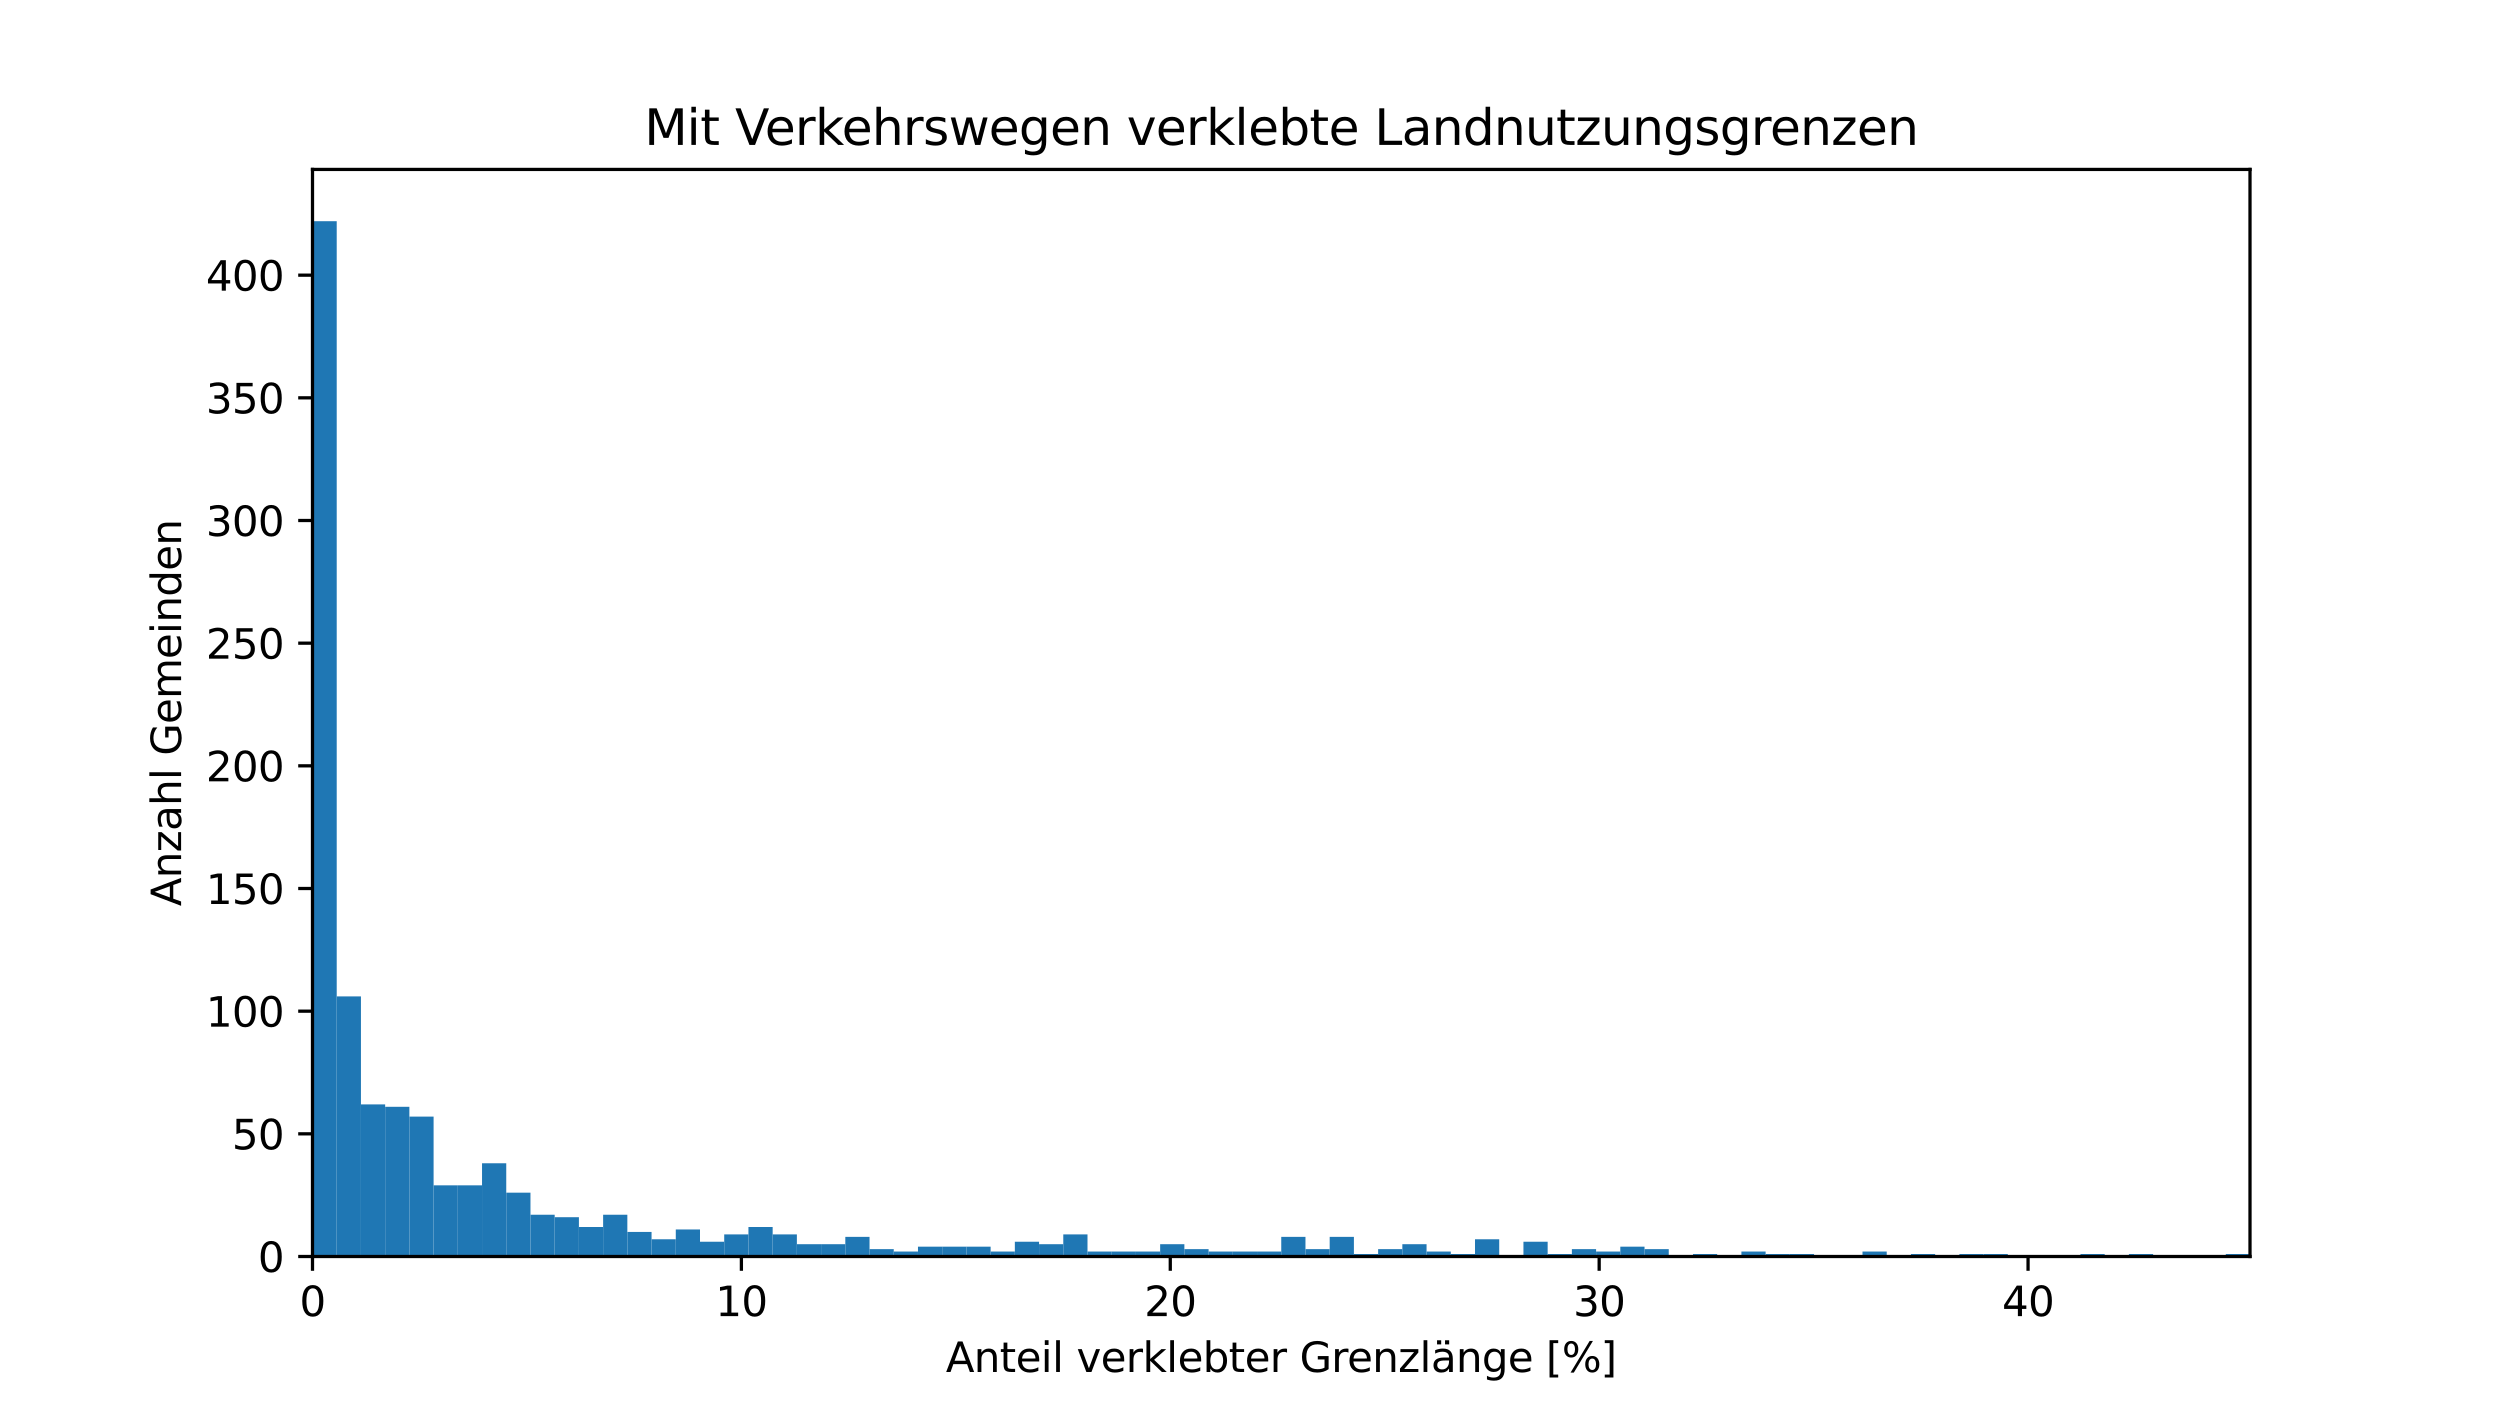 <?xml version="1.0" encoding="utf-8" standalone="no"?>
<!DOCTYPE svg PUBLIC "-//W3C//DTD SVG 1.1//EN"
  "http://www.w3.org/Graphics/SVG/1.1/DTD/svg11.dtd">
<svg xmlns:xlink="http://www.w3.org/1999/xlink" width="612pt" height="345.6pt" viewBox="0 0 612 345.6" xmlns="http://www.w3.org/2000/svg" version="1.1">
 <defs>
  <style type="text/css">*{stroke-linejoin: round; stroke-linecap: butt}</style>
 </defs>
 <g id="figure_1">
  <g id="patch_1">
   <path d="M 0 345.6 
L 612 345.6 
L 612 0 
L 0 0 
z
" style="fill: #ffffff"/>
  </g>
  <g id="axes_1">
   <g id="patch_2">
    <path d="M 76.5 307.584 
L 550.8 307.584 
L 550.8 41.472 
L 76.5 41.472 
z
" style="fill: #ffffff"/>
   </g>
   <g id="patch_3">
    <path d="M 76.5 307.584 
L 82.429 307.584 
L 82.429 54.144 
L 76.5 54.144 
z
" clip-path="url(#pef19b51ecb)" style="fill: #1f77b4"/>
   </g>
   <g id="patch_4">
    <path d="M 82.429 307.584 
L 88.358 307.584 
L 88.358 243.924 
L 82.429 243.924 
z
" clip-path="url(#pef19b51ecb)" style="fill: #1f77b4"/>
   </g>
   <g id="patch_5">
    <path d="M 88.358 307.584 
L 94.286 307.584 
L 94.286 270.349 
L 88.358 270.349 
z
" clip-path="url(#pef19b51ecb)" style="fill: #1f77b4"/>
   </g>
   <g id="patch_6">
    <path d="M 94.286 307.584 
L 100.215 307.584 
L 100.215 270.949 
L 94.286 270.949 
z
" clip-path="url(#pef19b51ecb)" style="fill: #1f77b4"/>
   </g>
   <g id="patch_7">
    <path d="M 100.215 307.584 
L 106.144 307.584 
L 106.144 273.352 
L 100.215 273.352 
z
" clip-path="url(#pef19b51ecb)" style="fill: #1f77b4"/>
   </g>
   <g id="patch_8">
    <path d="M 106.144 307.584 
L 112.073 307.584 
L 112.073 290.168 
L 106.144 290.168 
z
" clip-path="url(#pef19b51ecb)" style="fill: #1f77b4"/>
   </g>
   <g id="patch_9">
    <path d="M 112.073 307.584 
L 118.001 307.584 
L 118.001 290.168 
L 112.073 290.168 
z
" clip-path="url(#pef19b51ecb)" style="fill: #1f77b4"/>
   </g>
   <g id="patch_10">
    <path d="M 118.001 307.584 
L 123.93 307.584 
L 123.93 284.762 
L 118.001 284.762 
z
" clip-path="url(#pef19b51ecb)" style="fill: #1f77b4"/>
   </g>
   <g id="patch_11">
    <path d="M 123.93 307.584 
L 129.859 307.584 
L 129.859 291.969 
L 123.93 291.969 
z
" clip-path="url(#pef19b51ecb)" style="fill: #1f77b4"/>
   </g>
   <g id="patch_12">
    <path d="M 129.859 307.584 
L 135.787 307.584 
L 135.787 297.374 
L 129.859 297.374 
z
" clip-path="url(#pef19b51ecb)" style="fill: #1f77b4"/>
   </g>
   <g id="patch_13">
    <path d="M 135.787 307.584 
L 141.716 307.584 
L 141.716 297.975 
L 135.787 297.975 
z
" clip-path="url(#pef19b51ecb)" style="fill: #1f77b4"/>
   </g>
   <g id="patch_14">
    <path d="M 141.716 307.584 
L 147.645 307.584 
L 147.645 300.377 
L 141.716 300.377 
z
" clip-path="url(#pef19b51ecb)" style="fill: #1f77b4"/>
   </g>
   <g id="patch_15">
    <path d="M 147.645 307.584 
L 153.574 307.584 
L 153.574 297.374 
L 147.645 297.374 
z
" clip-path="url(#pef19b51ecb)" style="fill: #1f77b4"/>
   </g>
   <g id="patch_16">
    <path d="M 153.574 307.584 
L 159.502 307.584 
L 159.502 301.578 
L 153.574 301.578 
z
" clip-path="url(#pef19b51ecb)" style="fill: #1f77b4"/>
   </g>
   <g id="patch_17">
    <path d="M 159.502 307.584 
L 165.431 307.584 
L 165.431 303.38 
L 159.502 303.38 
z
" clip-path="url(#pef19b51ecb)" style="fill: #1f77b4"/>
   </g>
   <g id="patch_18">
    <path d="M 165.431 307.584 
L 171.36 307.584 
L 171.36 300.978 
L 165.431 300.978 
z
" clip-path="url(#pef19b51ecb)" style="fill: #1f77b4"/>
   </g>
   <g id="patch_19">
    <path d="M 171.36 307.584 
L 177.289 307.584 
L 177.289 303.981 
L 171.36 303.981 
z
" clip-path="url(#pef19b51ecb)" style="fill: #1f77b4"/>
   </g>
   <g id="patch_20">
    <path d="M 177.289 307.584 
L 183.218 307.584 
L 183.218 302.179 
L 177.289 302.179 
z
" clip-path="url(#pef19b51ecb)" style="fill: #1f77b4"/>
   </g>
   <g id="patch_21">
    <path d="M 183.218 307.584 
L 189.146 307.584 
L 189.146 300.377 
L 183.218 300.377 
z
" clip-path="url(#pef19b51ecb)" style="fill: #1f77b4"/>
   </g>
   <g id="patch_22">
    <path d="M 189.146 307.584 
L 195.075 307.584 
L 195.075 302.179 
L 189.146 302.179 
z
" clip-path="url(#pef19b51ecb)" style="fill: #1f77b4"/>
   </g>
   <g id="patch_23">
    <path d="M 195.075 307.584 
L 201.004 307.584 
L 201.004 304.581 
L 195.075 304.581 
z
" clip-path="url(#pef19b51ecb)" style="fill: #1f77b4"/>
   </g>
   <g id="patch_24">
    <path d="M 201.004 307.584 
L 206.933 307.584 
L 206.933 304.581 
L 201.004 304.581 
z
" clip-path="url(#pef19b51ecb)" style="fill: #1f77b4"/>
   </g>
   <g id="patch_25">
    <path d="M 206.933 307.584 
L 212.861 307.584 
L 212.861 302.779 
L 206.933 302.779 
z
" clip-path="url(#pef19b51ecb)" style="fill: #1f77b4"/>
   </g>
   <g id="patch_26">
    <path d="M 212.861 307.584 
L 218.79 307.584 
L 218.79 305.782 
L 212.861 305.782 
z
" clip-path="url(#pef19b51ecb)" style="fill: #1f77b4"/>
   </g>
   <g id="patch_27">
    <path d="M 218.79 307.584 
L 224.719 307.584 
L 224.719 306.383 
L 218.79 306.383 
z
" clip-path="url(#pef19b51ecb)" style="fill: #1f77b4"/>
   </g>
   <g id="patch_28">
    <path d="M 224.719 307.584 
L 230.648 307.584 
L 230.648 305.182 
L 224.719 305.182 
z
" clip-path="url(#pef19b51ecb)" style="fill: #1f77b4"/>
   </g>
   <g id="patch_29">
    <path d="M 230.648 307.584 
L 236.576 307.584 
L 236.576 305.182 
L 230.648 305.182 
z
" clip-path="url(#pef19b51ecb)" style="fill: #1f77b4"/>
   </g>
   <g id="patch_30">
    <path d="M 236.576 307.584 
L 242.505 307.584 
L 242.505 305.182 
L 236.576 305.182 
z
" clip-path="url(#pef19b51ecb)" style="fill: #1f77b4"/>
   </g>
   <g id="patch_31">
    <path d="M 242.505 307.584 
L 248.434 307.584 
L 248.434 306.383 
L 242.505 306.383 
z
" clip-path="url(#pef19b51ecb)" style="fill: #1f77b4"/>
   </g>
   <g id="patch_32">
    <path d="M 248.434 307.584 
L 254.363 307.584 
L 254.363 303.981 
L 248.434 303.981 
z
" clip-path="url(#pef19b51ecb)" style="fill: #1f77b4"/>
   </g>
   <g id="patch_33">
    <path d="M 254.363 307.584 
L 260.291 307.584 
L 260.291 304.581 
L 254.363 304.581 
z
" clip-path="url(#pef19b51ecb)" style="fill: #1f77b4"/>
   </g>
   <g id="patch_34">
    <path d="M 260.291 307.584 
L 266.22 307.584 
L 266.22 302.179 
L 260.291 302.179 
z
" clip-path="url(#pef19b51ecb)" style="fill: #1f77b4"/>
   </g>
   <g id="patch_35">
    <path d="M 266.22 307.584 
L 272.149 307.584 
L 272.149 306.383 
L 266.22 306.383 
z
" clip-path="url(#pef19b51ecb)" style="fill: #1f77b4"/>
   </g>
   <g id="patch_36">
    <path d="M 272.149 307.584 
L 278.077 307.584 
L 278.077 306.383 
L 272.149 306.383 
z
" clip-path="url(#pef19b51ecb)" style="fill: #1f77b4"/>
   </g>
   <g id="patch_37">
    <path d="M 278.077 307.584 
L 284.006 307.584 
L 284.006 306.383 
L 278.077 306.383 
z
" clip-path="url(#pef19b51ecb)" style="fill: #1f77b4"/>
   </g>
   <g id="patch_38">
    <path d="M 284.006 307.584 
L 289.935 307.584 
L 289.935 304.581 
L 284.006 304.581 
z
" clip-path="url(#pef19b51ecb)" style="fill: #1f77b4"/>
   </g>
   <g id="patch_39">
    <path d="M 289.935 307.584 
L 295.864 307.584 
L 295.864 305.782 
L 289.935 305.782 
z
" clip-path="url(#pef19b51ecb)" style="fill: #1f77b4"/>
   </g>
   <g id="patch_40">
    <path d="M 295.864 307.584 
L 301.793 307.584 
L 301.793 306.383 
L 295.864 306.383 
z
" clip-path="url(#pef19b51ecb)" style="fill: #1f77b4"/>
   </g>
   <g id="patch_41">
    <path d="M 301.793 307.584 
L 307.721 307.584 
L 307.721 306.383 
L 301.793 306.383 
z
" clip-path="url(#pef19b51ecb)" style="fill: #1f77b4"/>
   </g>
   <g id="patch_42">
    <path d="M 307.721 307.584 
L 313.65 307.584 
L 313.65 306.383 
L 307.721 306.383 
z
" clip-path="url(#pef19b51ecb)" style="fill: #1f77b4"/>
   </g>
   <g id="patch_43">
    <path d="M 313.65 307.584 
L 319.579 307.584 
L 319.579 302.779 
L 313.65 302.779 
z
" clip-path="url(#pef19b51ecb)" style="fill: #1f77b4"/>
   </g>
   <g id="patch_44">
    <path d="M 319.579 307.584 
L 325.507 307.584 
L 325.507 305.782 
L 319.579 305.782 
z
" clip-path="url(#pef19b51ecb)" style="fill: #1f77b4"/>
   </g>
   <g id="patch_45">
    <path d="M 325.507 307.584 
L 331.436 307.584 
L 331.436 302.779 
L 325.507 302.779 
z
" clip-path="url(#pef19b51ecb)" style="fill: #1f77b4"/>
   </g>
   <g id="patch_46">
    <path d="M 331.436 307.584 
L 337.365 307.584 
L 337.365 306.983 
L 331.436 306.983 
z
" clip-path="url(#pef19b51ecb)" style="fill: #1f77b4"/>
   </g>
   <g id="patch_47">
    <path d="M 337.365 307.584 
L 343.294 307.584 
L 343.294 305.782 
L 337.365 305.782 
z
" clip-path="url(#pef19b51ecb)" style="fill: #1f77b4"/>
   </g>
   <g id="patch_48">
    <path d="M 343.294 307.584 
L 349.223 307.584 
L 349.223 304.581 
L 343.294 304.581 
z
" clip-path="url(#pef19b51ecb)" style="fill: #1f77b4"/>
   </g>
   <g id="patch_49">
    <path d="M 349.223 307.584 
L 355.151 307.584 
L 355.151 306.383 
L 349.223 306.383 
z
" clip-path="url(#pef19b51ecb)" style="fill: #1f77b4"/>
   </g>
   <g id="patch_50">
    <path d="M 355.151 307.584 
L 361.08 307.584 
L 361.08 306.983 
L 355.151 306.983 
z
" clip-path="url(#pef19b51ecb)" style="fill: #1f77b4"/>
   </g>
   <g id="patch_51">
    <path d="M 361.08 307.584 
L 367.009 307.584 
L 367.009 303.38 
L 361.08 303.38 
z
" clip-path="url(#pef19b51ecb)" style="fill: #1f77b4"/>
   </g>
   <g id="patch_52">
    <path d="M 367.009 307.584 
L 372.938 307.584 
L 372.938 307.584 
L 367.009 307.584 
z
" clip-path="url(#pef19b51ecb)" style="fill: #1f77b4"/>
   </g>
   <g id="patch_53">
    <path d="M 372.938 307.584 
L 378.866 307.584 
L 378.866 303.981 
L 372.938 303.981 
z
" clip-path="url(#pef19b51ecb)" style="fill: #1f77b4"/>
   </g>
   <g id="patch_54">
    <path d="M 378.866 307.584 
L 384.795 307.584 
L 384.795 306.983 
L 378.866 306.983 
z
" clip-path="url(#pef19b51ecb)" style="fill: #1f77b4"/>
   </g>
   <g id="patch_55">
    <path d="M 384.795 307.584 
L 390.724 307.584 
L 390.724 305.782 
L 384.795 305.782 
z
" clip-path="url(#pef19b51ecb)" style="fill: #1f77b4"/>
   </g>
   <g id="patch_56">
    <path d="M 390.724 307.584 
L 396.652 307.584 
L 396.652 306.383 
L 390.724 306.383 
z
" clip-path="url(#pef19b51ecb)" style="fill: #1f77b4"/>
   </g>
   <g id="patch_57">
    <path d="M 396.652 307.584 
L 402.581 307.584 
L 402.581 305.182 
L 396.652 305.182 
z
" clip-path="url(#pef19b51ecb)" style="fill: #1f77b4"/>
   </g>
   <g id="patch_58">
    <path d="M 402.581 307.584 
L 408.51 307.584 
L 408.51 305.782 
L 402.581 305.782 
z
" clip-path="url(#pef19b51ecb)" style="fill: #1f77b4"/>
   </g>
   <g id="patch_59">
    <path d="M 408.51 307.584 
L 414.439 307.584 
L 414.439 307.584 
L 408.51 307.584 
z
" clip-path="url(#pef19b51ecb)" style="fill: #1f77b4"/>
   </g>
   <g id="patch_60">
    <path d="M 414.439 307.584 
L 420.368 307.584 
L 420.368 306.983 
L 414.439 306.983 
z
" clip-path="url(#pef19b51ecb)" style="fill: #1f77b4"/>
   </g>
   <g id="patch_61">
    <path d="M 420.368 307.584 
L 426.296 307.584 
L 426.296 307.584 
L 420.368 307.584 
z
" clip-path="url(#pef19b51ecb)" style="fill: #1f77b4"/>
   </g>
   <g id="patch_62">
    <path d="M 426.296 307.584 
L 432.225 307.584 
L 432.225 306.383 
L 426.296 306.383 
z
" clip-path="url(#pef19b51ecb)" style="fill: #1f77b4"/>
   </g>
   <g id="patch_63">
    <path d="M 432.225 307.584 
L 438.154 307.584 
L 438.154 306.983 
L 432.225 306.983 
z
" clip-path="url(#pef19b51ecb)" style="fill: #1f77b4"/>
   </g>
   <g id="patch_64">
    <path d="M 438.154 307.584 
L 444.082 307.584 
L 444.082 306.983 
L 438.154 306.983 
z
" clip-path="url(#pef19b51ecb)" style="fill: #1f77b4"/>
   </g>
   <g id="patch_65">
    <path d="M 444.082 307.584 
L 450.011 307.584 
L 450.011 307.584 
L 444.082 307.584 
z
" clip-path="url(#pef19b51ecb)" style="fill: #1f77b4"/>
   </g>
   <g id="patch_66">
    <path d="M 450.011 307.584 
L 455.94 307.584 
L 455.94 307.584 
L 450.011 307.584 
z
" clip-path="url(#pef19b51ecb)" style="fill: #1f77b4"/>
   </g>
   <g id="patch_67">
    <path d="M 455.94 307.584 
L 461.869 307.584 
L 461.869 306.383 
L 455.94 306.383 
z
" clip-path="url(#pef19b51ecb)" style="fill: #1f77b4"/>
   </g>
   <g id="patch_68">
    <path d="M 461.869 307.584 
L 467.798 307.584 
L 467.798 307.584 
L 461.869 307.584 
z
" clip-path="url(#pef19b51ecb)" style="fill: #1f77b4"/>
   </g>
   <g id="patch_69">
    <path d="M 467.798 307.584 
L 473.726 307.584 
L 473.726 306.983 
L 467.798 306.983 
z
" clip-path="url(#pef19b51ecb)" style="fill: #1f77b4"/>
   </g>
   <g id="patch_70">
    <path d="M 473.726 307.584 
L 479.655 307.584 
L 479.655 307.584 
L 473.726 307.584 
z
" clip-path="url(#pef19b51ecb)" style="fill: #1f77b4"/>
   </g>
   <g id="patch_71">
    <path d="M 479.655 307.584 
L 485.584 307.584 
L 485.584 306.983 
L 479.655 306.983 
z
" clip-path="url(#pef19b51ecb)" style="fill: #1f77b4"/>
   </g>
   <g id="patch_72">
    <path d="M 485.584 307.584 
L 491.512 307.584 
L 491.512 306.983 
L 485.584 306.983 
z
" clip-path="url(#pef19b51ecb)" style="fill: #1f77b4"/>
   </g>
   <g id="patch_73">
    <path d="M 491.512 307.584 
L 497.441 307.584 
L 497.441 307.584 
L 491.512 307.584 
z
" clip-path="url(#pef19b51ecb)" style="fill: #1f77b4"/>
   </g>
   <g id="patch_74">
    <path d="M 497.441 307.584 
L 503.37 307.584 
L 503.37 307.584 
L 497.441 307.584 
z
" clip-path="url(#pef19b51ecb)" style="fill: #1f77b4"/>
   </g>
   <g id="patch_75">
    <path d="M 503.37 307.584 
L 509.299 307.584 
L 509.299 307.584 
L 503.37 307.584 
z
" clip-path="url(#pef19b51ecb)" style="fill: #1f77b4"/>
   </g>
   <g id="patch_76">
    <path d="M 509.299 307.584 
L 515.227 307.584 
L 515.227 306.983 
L 509.299 306.983 
z
" clip-path="url(#pef19b51ecb)" style="fill: #1f77b4"/>
   </g>
   <g id="patch_77">
    <path d="M 515.227 307.584 
L 521.156 307.584 
L 521.156 307.584 
L 515.227 307.584 
z
" clip-path="url(#pef19b51ecb)" style="fill: #1f77b4"/>
   </g>
   <g id="patch_78">
    <path d="M 521.156 307.584 
L 527.085 307.584 
L 527.085 306.983 
L 521.156 306.983 
z
" clip-path="url(#pef19b51ecb)" style="fill: #1f77b4"/>
   </g>
   <g id="patch_79">
    <path d="M 527.085 307.584 
L 533.014 307.584 
L 533.014 307.584 
L 527.085 307.584 
z
" clip-path="url(#pef19b51ecb)" style="fill: #1f77b4"/>
   </g>
   <g id="patch_80">
    <path d="M 533.014 307.584 
L 538.942 307.584 
L 538.942 307.584 
L 533.014 307.584 
z
" clip-path="url(#pef19b51ecb)" style="fill: #1f77b4"/>
   </g>
   <g id="patch_81">
    <path d="M 538.942 307.584 
L 544.871 307.584 
L 544.871 307.584 
L 538.942 307.584 
z
" clip-path="url(#pef19b51ecb)" style="fill: #1f77b4"/>
   </g>
   <g id="patch_82">
    <path d="M 544.871 307.584 
L 550.8 307.584 
L 550.8 306.983 
L 544.871 306.983 
z
" clip-path="url(#pef19b51ecb)" style="fill: #1f77b4"/>
   </g>
   <g id="matplotlib.axis_1">
    <g id="xtick_1">
     <g id="line2d_1">
      <defs>
       <path id="ma0cc42f06d" d="M 0 0 
L 0 3.5 
" style="stroke: #000000; stroke-width: 0.8"/>
      </defs>
      <g>
       <use xlink:href="#ma0cc42f06d" x="76.5" y="307.584" style="stroke: #000000; stroke-width: 0.8"/>
      </g>
     </g>
     <g id="text_1">
      <!-- 0 -->
      <g transform="translate(73.319 322.182) scale(0.1 -0.1)">
       <defs>
        <path id="DejaVuSans-30" d="M 2034 4250 
Q 1547 4250 1301 3770 
Q 1056 3291 1056 2328 
Q 1056 1369 1301 889 
Q 1547 409 2034 409 
Q 2525 409 2770 889 
Q 3016 1369 3016 2328 
Q 3016 3291 2770 3770 
Q 2525 4250 2034 4250 
z
M 2034 4750 
Q 2819 4750 3233 4129 
Q 3647 3509 3647 2328 
Q 3647 1150 3233 529 
Q 2819 -91 2034 -91 
Q 1250 -91 836 529 
Q 422 1150 422 2328 
Q 422 3509 836 4129 
Q 1250 4750 2034 4750 
z
" transform="scale(0.016)"/>
       </defs>
       <use xlink:href="#DejaVuSans-30"/>
      </g>
     </g>
    </g>
    <g id="xtick_2">
     <g id="line2d_2">
      <g>
       <use xlink:href="#ma0cc42f06d" x="181.492" y="307.584" style="stroke: #000000; stroke-width: 0.8"/>
      </g>
     </g>
     <g id="text_2">
      <!-- 10 -->
      <g transform="translate(175.13 322.182) scale(0.1 -0.1)">
       <defs>
        <path id="DejaVuSans-31" d="M 794 531 
L 1825 531 
L 1825 4091 
L 703 3866 
L 703 4441 
L 1819 4666 
L 2450 4666 
L 2450 531 
L 3481 531 
L 3481 0 
L 794 0 
L 794 531 
z
" transform="scale(0.016)"/>
       </defs>
       <use xlink:href="#DejaVuSans-31"/>
       <use xlink:href="#DejaVuSans-30" x="63.623"/>
      </g>
     </g>
    </g>
    <g id="xtick_3">
     <g id="line2d_3">
      <g>
       <use xlink:href="#ma0cc42f06d" x="286.484" y="307.584" style="stroke: #000000; stroke-width: 0.8"/>
      </g>
     </g>
     <g id="text_3">
      <!-- 20 -->
      <g transform="translate(280.122 322.182) scale(0.1 -0.1)">
       <defs>
        <path id="DejaVuSans-32" d="M 1228 531 
L 3431 531 
L 3431 0 
L 469 0 
L 469 531 
Q 828 903 1448 1529 
Q 2069 2156 2228 2338 
Q 2531 2678 2651 2914 
Q 2772 3150 2772 3378 
Q 2772 3750 2511 3984 
Q 2250 4219 1831 4219 
Q 1534 4219 1204 4116 
Q 875 4013 500 3803 
L 500 4441 
Q 881 4594 1212 4672 
Q 1544 4750 1819 4750 
Q 2544 4750 2975 4387 
Q 3406 4025 3406 3419 
Q 3406 3131 3298 2873 
Q 3191 2616 2906 2266 
Q 2828 2175 2409 1742 
Q 1991 1309 1228 531 
z
" transform="scale(0.016)"/>
       </defs>
       <use xlink:href="#DejaVuSans-32"/>
       <use xlink:href="#DejaVuSans-30" x="63.623"/>
      </g>
     </g>
    </g>
    <g id="xtick_4">
     <g id="line2d_4">
      <g>
       <use xlink:href="#ma0cc42f06d" x="391.476" y="307.584" style="stroke: #000000; stroke-width: 0.8"/>
      </g>
     </g>
     <g id="text_4">
      <!-- 30 -->
      <g transform="translate(385.114 322.182) scale(0.1 -0.1)">
       <defs>
        <path id="DejaVuSans-33" d="M 2597 2516 
Q 3050 2419 3304 2112 
Q 3559 1806 3559 1356 
Q 3559 666 3084 287 
Q 2609 -91 1734 -91 
Q 1441 -91 1130 -33 
Q 819 25 488 141 
L 488 750 
Q 750 597 1062 519 
Q 1375 441 1716 441 
Q 2309 441 2620 675 
Q 2931 909 2931 1356 
Q 2931 1769 2642 2001 
Q 2353 2234 1838 2234 
L 1294 2234 
L 1294 2753 
L 1863 2753 
Q 2328 2753 2575 2939 
Q 2822 3125 2822 3475 
Q 2822 3834 2567 4026 
Q 2313 4219 1838 4219 
Q 1578 4219 1281 4162 
Q 984 4106 628 3988 
L 628 4550 
Q 988 4650 1302 4700 
Q 1616 4750 1894 4750 
Q 2613 4750 3031 4423 
Q 3450 4097 3450 3541 
Q 3450 3153 3228 2886 
Q 3006 2619 2597 2516 
z
" transform="scale(0.016)"/>
       </defs>
       <use xlink:href="#DejaVuSans-33"/>
       <use xlink:href="#DejaVuSans-30" x="63.623"/>
      </g>
     </g>
    </g>
    <g id="xtick_5">
     <g id="line2d_5">
      <g>
       <use xlink:href="#ma0cc42f06d" x="496.468" y="307.584" style="stroke: #000000; stroke-width: 0.8"/>
      </g>
     </g>
     <g id="text_5">
      <!-- 40 -->
      <g transform="translate(490.106 322.182) scale(0.1 -0.1)">
       <defs>
        <path id="DejaVuSans-34" d="M 2419 4116 
L 825 1625 
L 2419 1625 
L 2419 4116 
z
M 2253 4666 
L 3047 4666 
L 3047 1625 
L 3713 1625 
L 3713 1100 
L 3047 1100 
L 3047 0 
L 2419 0 
L 2419 1100 
L 313 1100 
L 313 1709 
L 2253 4666 
z
" transform="scale(0.016)"/>
       </defs>
       <use xlink:href="#DejaVuSans-34"/>
       <use xlink:href="#DejaVuSans-30" x="63.623"/>
      </g>
     </g>
    </g>
    <g id="text_6">
     <!-- Anteil verklebter Grenzlänge [%] -->
     <g transform="translate(231.548 335.861) scale(0.1 -0.1)">
      <defs>
       <path id="DejaVuSans-41" d="M 2188 4044 
L 1331 1722 
L 3047 1722 
L 2188 4044 
z
M 1831 4666 
L 2547 4666 
L 4325 0 
L 3669 0 
L 3244 1197 
L 1141 1197 
L 716 0 
L 50 0 
L 1831 4666 
z
" transform="scale(0.016)"/>
       <path id="DejaVuSans-6e" d="M 3513 2113 
L 3513 0 
L 2938 0 
L 2938 2094 
Q 2938 2591 2744 2837 
Q 2550 3084 2163 3084 
Q 1697 3084 1428 2787 
Q 1159 2491 1159 1978 
L 1159 0 
L 581 0 
L 581 3500 
L 1159 3500 
L 1159 2956 
Q 1366 3272 1645 3428 
Q 1925 3584 2291 3584 
Q 2894 3584 3203 3211 
Q 3513 2838 3513 2113 
z
" transform="scale(0.016)"/>
       <path id="DejaVuSans-74" d="M 1172 4494 
L 1172 3500 
L 2356 3500 
L 2356 3053 
L 1172 3053 
L 1172 1153 
Q 1172 725 1289 603 
Q 1406 481 1766 481 
L 2356 481 
L 2356 0 
L 1766 0 
Q 1100 0 847 248 
Q 594 497 594 1153 
L 594 3053 
L 172 3053 
L 172 3500 
L 594 3500 
L 594 4494 
L 1172 4494 
z
" transform="scale(0.016)"/>
       <path id="DejaVuSans-65" d="M 3597 1894 
L 3597 1613 
L 953 1613 
Q 991 1019 1311 708 
Q 1631 397 2203 397 
Q 2534 397 2845 478 
Q 3156 559 3463 722 
L 3463 178 
Q 3153 47 2828 -22 
Q 2503 -91 2169 -91 
Q 1331 -91 842 396 
Q 353 884 353 1716 
Q 353 2575 817 3079 
Q 1281 3584 2069 3584 
Q 2775 3584 3186 3129 
Q 3597 2675 3597 1894 
z
M 3022 2063 
Q 3016 2534 2758 2815 
Q 2500 3097 2075 3097 
Q 1594 3097 1305 2825 
Q 1016 2553 972 2059 
L 3022 2063 
z
" transform="scale(0.016)"/>
       <path id="DejaVuSans-69" d="M 603 3500 
L 1178 3500 
L 1178 0 
L 603 0 
L 603 3500 
z
M 603 4863 
L 1178 4863 
L 1178 4134 
L 603 4134 
L 603 4863 
z
" transform="scale(0.016)"/>
       <path id="DejaVuSans-6c" d="M 603 4863 
L 1178 4863 
L 1178 0 
L 603 0 
L 603 4863 
z
" transform="scale(0.016)"/>
       <path id="DejaVuSans-20" transform="scale(0.016)"/>
       <path id="DejaVuSans-76" d="M 191 3500 
L 800 3500 
L 1894 563 
L 2988 3500 
L 3597 3500 
L 2284 0 
L 1503 0 
L 191 3500 
z
" transform="scale(0.016)"/>
       <path id="DejaVuSans-72" d="M 2631 2963 
Q 2534 3019 2420 3045 
Q 2306 3072 2169 3072 
Q 1681 3072 1420 2755 
Q 1159 2438 1159 1844 
L 1159 0 
L 581 0 
L 581 3500 
L 1159 3500 
L 1159 2956 
Q 1341 3275 1631 3429 
Q 1922 3584 2338 3584 
Q 2397 3584 2469 3576 
Q 2541 3569 2628 3553 
L 2631 2963 
z
" transform="scale(0.016)"/>
       <path id="DejaVuSans-6b" d="M 581 4863 
L 1159 4863 
L 1159 1991 
L 2875 3500 
L 3609 3500 
L 1753 1863 
L 3688 0 
L 2938 0 
L 1159 1709 
L 1159 0 
L 581 0 
L 581 4863 
z
" transform="scale(0.016)"/>
       <path id="DejaVuSans-62" d="M 3116 1747 
Q 3116 2381 2855 2742 
Q 2594 3103 2138 3103 
Q 1681 3103 1420 2742 
Q 1159 2381 1159 1747 
Q 1159 1113 1420 752 
Q 1681 391 2138 391 
Q 2594 391 2855 752 
Q 3116 1113 3116 1747 
z
M 1159 2969 
Q 1341 3281 1617 3432 
Q 1894 3584 2278 3584 
Q 2916 3584 3314 3078 
Q 3713 2572 3713 1747 
Q 3713 922 3314 415 
Q 2916 -91 2278 -91 
Q 1894 -91 1617 61 
Q 1341 213 1159 525 
L 1159 0 
L 581 0 
L 581 4863 
L 1159 4863 
L 1159 2969 
z
" transform="scale(0.016)"/>
       <path id="DejaVuSans-47" d="M 3809 666 
L 3809 1919 
L 2778 1919 
L 2778 2438 
L 4434 2438 
L 4434 434 
Q 4069 175 3628 42 
Q 3188 -91 2688 -91 
Q 1594 -91 976 548 
Q 359 1188 359 2328 
Q 359 3472 976 4111 
Q 1594 4750 2688 4750 
Q 3144 4750 3555 4637 
Q 3966 4525 4313 4306 
L 4313 3634 
Q 3963 3931 3569 4081 
Q 3175 4231 2741 4231 
Q 1884 4231 1454 3753 
Q 1025 3275 1025 2328 
Q 1025 1384 1454 906 
Q 1884 428 2741 428 
Q 3075 428 3337 486 
Q 3600 544 3809 666 
z
" transform="scale(0.016)"/>
       <path id="DejaVuSans-7a" d="M 353 3500 
L 3084 3500 
L 3084 2975 
L 922 459 
L 3084 459 
L 3084 0 
L 275 0 
L 275 525 
L 2438 3041 
L 353 3041 
L 353 3500 
z
" transform="scale(0.016)"/>
       <path id="DejaVuSans-e4" d="M 2194 1759 
Q 1497 1759 1228 1600 
Q 959 1441 959 1056 
Q 959 750 1161 570 
Q 1363 391 1709 391 
Q 2188 391 2477 730 
Q 2766 1069 2766 1631 
L 2766 1759 
L 2194 1759 
z
M 3341 1997 
L 3341 0 
L 2766 0 
L 2766 531 
Q 2569 213 2275 61 
Q 1981 -91 1556 -91 
Q 1019 -91 701 211 
Q 384 513 384 1019 
Q 384 1609 779 1909 
Q 1175 2209 1959 2209 
L 2766 2209 
L 2766 2266 
Q 2766 2663 2505 2880 
Q 2244 3097 1772 3097 
Q 1472 3097 1187 3025 
Q 903 2953 641 2809 
L 641 3341 
Q 956 3463 1253 3523 
Q 1550 3584 1831 3584 
Q 2591 3584 2966 3190 
Q 3341 2797 3341 1997 
z
M 2150 4850 
L 2784 4850 
L 2784 4219 
L 2150 4219 
L 2150 4850 
z
M 928 4850 
L 1562 4850 
L 1562 4219 
L 928 4219 
L 928 4850 
z
" transform="scale(0.016)"/>
       <path id="DejaVuSans-67" d="M 2906 1791 
Q 2906 2416 2648 2759 
Q 2391 3103 1925 3103 
Q 1463 3103 1205 2759 
Q 947 2416 947 1791 
Q 947 1169 1205 825 
Q 1463 481 1925 481 
Q 2391 481 2648 825 
Q 2906 1169 2906 1791 
z
M 3481 434 
Q 3481 -459 3084 -895 
Q 2688 -1331 1869 -1331 
Q 1566 -1331 1297 -1286 
Q 1028 -1241 775 -1147 
L 775 -588 
Q 1028 -725 1275 -790 
Q 1522 -856 1778 -856 
Q 2344 -856 2625 -561 
Q 2906 -266 2906 331 
L 2906 616 
Q 2728 306 2450 153 
Q 2172 0 1784 0 
Q 1141 0 747 490 
Q 353 981 353 1791 
Q 353 2603 747 3093 
Q 1141 3584 1784 3584 
Q 2172 3584 2450 3431 
Q 2728 3278 2906 2969 
L 2906 3500 
L 3481 3500 
L 3481 434 
z
" transform="scale(0.016)"/>
       <path id="DejaVuSans-5b" d="M 550 4863 
L 1875 4863 
L 1875 4416 
L 1125 4416 
L 1125 -397 
L 1875 -397 
L 1875 -844 
L 550 -844 
L 550 4863 
z
" transform="scale(0.016)"/>
       <path id="DejaVuSans-25" d="M 4653 2053 
Q 4381 2053 4226 1822 
Q 4072 1591 4072 1178 
Q 4072 772 4226 539 
Q 4381 306 4653 306 
Q 4919 306 5073 539 
Q 5228 772 5228 1178 
Q 5228 1588 5073 1820 
Q 4919 2053 4653 2053 
z
M 4653 2450 
Q 5147 2450 5437 2106 
Q 5728 1763 5728 1178 
Q 5728 594 5436 251 
Q 5144 -91 4653 -91 
Q 4153 -91 3862 251 
Q 3572 594 3572 1178 
Q 3572 1766 3864 2108 
Q 4156 2450 4653 2450 
z
M 1428 4353 
Q 1159 4353 1004 4120 
Q 850 3888 850 3481 
Q 850 3069 1003 2837 
Q 1156 2606 1428 2606 
Q 1700 2606 1854 2837 
Q 2009 3069 2009 3481 
Q 2009 3884 1853 4118 
Q 1697 4353 1428 4353 
z
M 4250 4750 
L 4750 4750 
L 1831 -91 
L 1331 -91 
L 4250 4750 
z
M 1428 4750 
Q 1922 4750 2215 4408 
Q 2509 4066 2509 3481 
Q 2509 2891 2217 2550 
Q 1925 2209 1428 2209 
Q 931 2209 642 2551 
Q 353 2894 353 3481 
Q 353 4063 643 4406 
Q 934 4750 1428 4750 
z
" transform="scale(0.016)"/>
       <path id="DejaVuSans-5d" d="M 1947 4863 
L 1947 -844 
L 622 -844 
L 622 -397 
L 1369 -397 
L 1369 4416 
L 622 4416 
L 622 4863 
L 1947 4863 
z
" transform="scale(0.016)"/>
      </defs>
      <use xlink:href="#DejaVuSans-41"/>
      <use xlink:href="#DejaVuSans-6e" x="68.408"/>
      <use xlink:href="#DejaVuSans-74" x="131.787"/>
      <use xlink:href="#DejaVuSans-65" x="170.996"/>
      <use xlink:href="#DejaVuSans-69" x="232.52"/>
      <use xlink:href="#DejaVuSans-6c" x="260.303"/>
      <use xlink:href="#DejaVuSans-20" x="288.086"/>
      <use xlink:href="#DejaVuSans-76" x="319.873"/>
      <use xlink:href="#DejaVuSans-65" x="379.053"/>
      <use xlink:href="#DejaVuSans-72" x="440.576"/>
      <use xlink:href="#DejaVuSans-6b" x="481.689"/>
      <use xlink:href="#DejaVuSans-6c" x="539.6"/>
      <use xlink:href="#DejaVuSans-65" x="567.383"/>
      <use xlink:href="#DejaVuSans-62" x="628.906"/>
      <use xlink:href="#DejaVuSans-74" x="692.383"/>
      <use xlink:href="#DejaVuSans-65" x="731.592"/>
      <use xlink:href="#DejaVuSans-72" x="793.115"/>
      <use xlink:href="#DejaVuSans-20" x="834.229"/>
      <use xlink:href="#DejaVuSans-47" x="866.016"/>
      <use xlink:href="#DejaVuSans-72" x="943.506"/>
      <use xlink:href="#DejaVuSans-65" x="982.369"/>
      <use xlink:href="#DejaVuSans-6e" x="1043.893"/>
      <use xlink:href="#DejaVuSans-7a" x="1107.271"/>
      <use xlink:href="#DejaVuSans-6c" x="1159.762"/>
      <use xlink:href="#DejaVuSans-e4" x="1187.545"/>
      <use xlink:href="#DejaVuSans-6e" x="1248.824"/>
      <use xlink:href="#DejaVuSans-67" x="1312.203"/>
      <use xlink:href="#DejaVuSans-65" x="1375.68"/>
      <use xlink:href="#DejaVuSans-20" x="1437.203"/>
      <use xlink:href="#DejaVuSans-5b" x="1468.99"/>
      <use xlink:href="#DejaVuSans-25" x="1508.004"/>
      <use xlink:href="#DejaVuSans-5d" x="1603.023"/>
     </g>
    </g>
   </g>
   <g id="matplotlib.axis_2">
    <g id="ytick_1">
     <g id="line2d_6">
      <defs>
       <path id="ma3f85f2ce0" d="M 0 0 
L -3.5 0 
" style="stroke: #000000; stroke-width: 0.8"/>
      </defs>
      <g>
       <use xlink:href="#ma3f85f2ce0" x="76.5" y="307.584" style="stroke: #000000; stroke-width: 0.8"/>
      </g>
     </g>
     <g id="text_7">
      <!-- 0 -->
      <g transform="translate(63.138 311.383) scale(0.1 -0.1)">
       <use xlink:href="#DejaVuSans-30"/>
      </g>
     </g>
    </g>
    <g id="ytick_2">
     <g id="line2d_7">
      <g>
       <use xlink:href="#ma3f85f2ce0" x="76.5" y="277.556" style="stroke: #000000; stroke-width: 0.8"/>
      </g>
     </g>
     <g id="text_8">
      <!-- 50 -->
      <g transform="translate(56.775 281.355) scale(0.1 -0.1)">
       <defs>
        <path id="DejaVuSans-35" d="M 691 4666 
L 3169 4666 
L 3169 4134 
L 1269 4134 
L 1269 2991 
Q 1406 3038 1543 3061 
Q 1681 3084 1819 3084 
Q 2600 3084 3056 2656 
Q 3513 2228 3513 1497 
Q 3513 744 3044 326 
Q 2575 -91 1722 -91 
Q 1428 -91 1123 -41 
Q 819 9 494 109 
L 494 744 
Q 775 591 1075 516 
Q 1375 441 1709 441 
Q 2250 441 2565 725 
Q 2881 1009 2881 1497 
Q 2881 1984 2565 2268 
Q 2250 2553 1709 2553 
Q 1456 2553 1204 2497 
Q 953 2441 691 2322 
L 691 4666 
z
" transform="scale(0.016)"/>
       </defs>
       <use xlink:href="#DejaVuSans-35"/>
       <use xlink:href="#DejaVuSans-30" x="63.623"/>
      </g>
     </g>
    </g>
    <g id="ytick_3">
     <g id="line2d_8">
      <g>
       <use xlink:href="#ma3f85f2ce0" x="76.5" y="247.527" style="stroke: #000000; stroke-width: 0.8"/>
      </g>
     </g>
     <g id="text_9">
      <!-- 100 -->
      <g transform="translate(50.413 251.326) scale(0.1 -0.1)">
       <use xlink:href="#DejaVuSans-31"/>
       <use xlink:href="#DejaVuSans-30" x="63.623"/>
       <use xlink:href="#DejaVuSans-30" x="127.246"/>
      </g>
     </g>
    </g>
    <g id="ytick_4">
     <g id="line2d_9">
      <g>
       <use xlink:href="#ma3f85f2ce0" x="76.5" y="217.499" style="stroke: #000000; stroke-width: 0.8"/>
      </g>
     </g>
     <g id="text_10">
      <!-- 150 -->
      <g transform="translate(50.413 221.298) scale(0.1 -0.1)">
       <use xlink:href="#DejaVuSans-31"/>
       <use xlink:href="#DejaVuSans-35" x="63.623"/>
       <use xlink:href="#DejaVuSans-30" x="127.246"/>
      </g>
     </g>
    </g>
    <g id="ytick_5">
     <g id="line2d_10">
      <g>
       <use xlink:href="#ma3f85f2ce0" x="76.5" y="187.47" style="stroke: #000000; stroke-width: 0.8"/>
      </g>
     </g>
     <g id="text_11">
      <!-- 200 -->
      <g transform="translate(50.413 191.269) scale(0.1 -0.1)">
       <use xlink:href="#DejaVuSans-32"/>
       <use xlink:href="#DejaVuSans-30" x="63.623"/>
       <use xlink:href="#DejaVuSans-30" x="127.246"/>
      </g>
     </g>
    </g>
    <g id="ytick_6">
     <g id="line2d_11">
      <g>
       <use xlink:href="#ma3f85f2ce0" x="76.5" y="157.442" style="stroke: #000000; stroke-width: 0.8"/>
      </g>
     </g>
     <g id="text_12">
      <!-- 250 -->
      <g transform="translate(50.413 161.241) scale(0.1 -0.1)">
       <use xlink:href="#DejaVuSans-32"/>
       <use xlink:href="#DejaVuSans-35" x="63.623"/>
       <use xlink:href="#DejaVuSans-30" x="127.246"/>
      </g>
     </g>
    </g>
    <g id="ytick_7">
     <g id="line2d_12">
      <g>
       <use xlink:href="#ma3f85f2ce0" x="76.5" y="127.413" style="stroke: #000000; stroke-width: 0.8"/>
      </g>
     </g>
     <g id="text_13">
      <!-- 300 -->
      <g transform="translate(50.413 131.213) scale(0.1 -0.1)">
       <use xlink:href="#DejaVuSans-33"/>
       <use xlink:href="#DejaVuSans-30" x="63.623"/>
       <use xlink:href="#DejaVuSans-30" x="127.246"/>
      </g>
     </g>
    </g>
    <g id="ytick_8">
     <g id="line2d_13">
      <g>
       <use xlink:href="#ma3f85f2ce0" x="76.5" y="97.385" style="stroke: #000000; stroke-width: 0.8"/>
      </g>
     </g>
     <g id="text_14">
      <!-- 350 -->
      <g transform="translate(50.413 101.184) scale(0.1 -0.1)">
       <use xlink:href="#DejaVuSans-33"/>
       <use xlink:href="#DejaVuSans-35" x="63.623"/>
       <use xlink:href="#DejaVuSans-30" x="127.246"/>
      </g>
     </g>
    </g>
    <g id="ytick_9">
     <g id="line2d_14">
      <g>
       <use xlink:href="#ma3f85f2ce0" x="76.5" y="67.357" style="stroke: #000000; stroke-width: 0.8"/>
      </g>
     </g>
     <g id="text_15">
      <!-- 400 -->
      <g transform="translate(50.413 71.156) scale(0.1 -0.1)">
       <use xlink:href="#DejaVuSans-34"/>
       <use xlink:href="#DejaVuSans-30" x="63.623"/>
       <use xlink:href="#DejaVuSans-30" x="127.246"/>
      </g>
     </g>
    </g>
    <g id="text_16">
     <!-- Anzahl Gemeinden -->
     <g transform="translate(44.333 221.827) rotate(-90) scale(0.1 -0.1)">
      <defs>
       <path id="DejaVuSans-61" d="M 2194 1759 
Q 1497 1759 1228 1600 
Q 959 1441 959 1056 
Q 959 750 1161 570 
Q 1363 391 1709 391 
Q 2188 391 2477 730 
Q 2766 1069 2766 1631 
L 2766 1759 
L 2194 1759 
z
M 3341 1997 
L 3341 0 
L 2766 0 
L 2766 531 
Q 2569 213 2275 61 
Q 1981 -91 1556 -91 
Q 1019 -91 701 211 
Q 384 513 384 1019 
Q 384 1609 779 1909 
Q 1175 2209 1959 2209 
L 2766 2209 
L 2766 2266 
Q 2766 2663 2505 2880 
Q 2244 3097 1772 3097 
Q 1472 3097 1187 3025 
Q 903 2953 641 2809 
L 641 3341 
Q 956 3463 1253 3523 
Q 1550 3584 1831 3584 
Q 2591 3584 2966 3190 
Q 3341 2797 3341 1997 
z
" transform="scale(0.016)"/>
       <path id="DejaVuSans-68" d="M 3513 2113 
L 3513 0 
L 2938 0 
L 2938 2094 
Q 2938 2591 2744 2837 
Q 2550 3084 2163 3084 
Q 1697 3084 1428 2787 
Q 1159 2491 1159 1978 
L 1159 0 
L 581 0 
L 581 4863 
L 1159 4863 
L 1159 2956 
Q 1366 3272 1645 3428 
Q 1925 3584 2291 3584 
Q 2894 3584 3203 3211 
Q 3513 2838 3513 2113 
z
" transform="scale(0.016)"/>
       <path id="DejaVuSans-6d" d="M 3328 2828 
Q 3544 3216 3844 3400 
Q 4144 3584 4550 3584 
Q 5097 3584 5394 3201 
Q 5691 2819 5691 2113 
L 5691 0 
L 5113 0 
L 5113 2094 
Q 5113 2597 4934 2840 
Q 4756 3084 4391 3084 
Q 3944 3084 3684 2787 
Q 3425 2491 3425 1978 
L 3425 0 
L 2847 0 
L 2847 2094 
Q 2847 2600 2669 2842 
Q 2491 3084 2119 3084 
Q 1678 3084 1418 2786 
Q 1159 2488 1159 1978 
L 1159 0 
L 581 0 
L 581 3500 
L 1159 3500 
L 1159 2956 
Q 1356 3278 1631 3431 
Q 1906 3584 2284 3584 
Q 2666 3584 2933 3390 
Q 3200 3197 3328 2828 
z
" transform="scale(0.016)"/>
       <path id="DejaVuSans-64" d="M 2906 2969 
L 2906 4863 
L 3481 4863 
L 3481 0 
L 2906 0 
L 2906 525 
Q 2725 213 2448 61 
Q 2172 -91 1784 -91 
Q 1150 -91 751 415 
Q 353 922 353 1747 
Q 353 2572 751 3078 
Q 1150 3584 1784 3584 
Q 2172 3584 2448 3432 
Q 2725 3281 2906 2969 
z
M 947 1747 
Q 947 1113 1208 752 
Q 1469 391 1925 391 
Q 2381 391 2643 752 
Q 2906 1113 2906 1747 
Q 2906 2381 2643 2742 
Q 2381 3103 1925 3103 
Q 1469 3103 1208 2742 
Q 947 2381 947 1747 
z
" transform="scale(0.016)"/>
      </defs>
      <use xlink:href="#DejaVuSans-41"/>
      <use xlink:href="#DejaVuSans-6e" x="68.408"/>
      <use xlink:href="#DejaVuSans-7a" x="131.787"/>
      <use xlink:href="#DejaVuSans-61" x="184.277"/>
      <use xlink:href="#DejaVuSans-68" x="245.557"/>
      <use xlink:href="#DejaVuSans-6c" x="308.936"/>
      <use xlink:href="#DejaVuSans-20" x="336.719"/>
      <use xlink:href="#DejaVuSans-47" x="368.506"/>
      <use xlink:href="#DejaVuSans-65" x="445.996"/>
      <use xlink:href="#DejaVuSans-6d" x="507.52"/>
      <use xlink:href="#DejaVuSans-65" x="604.932"/>
      <use xlink:href="#DejaVuSans-69" x="666.455"/>
      <use xlink:href="#DejaVuSans-6e" x="694.238"/>
      <use xlink:href="#DejaVuSans-64" x="757.617"/>
      <use xlink:href="#DejaVuSans-65" x="821.094"/>
      <use xlink:href="#DejaVuSans-6e" x="882.617"/>
     </g>
    </g>
   </g>
   <g id="patch_83">
    <path d="M 76.5 307.584 
L 76.5 41.472 
" style="fill: none; stroke: #000000; stroke-width: 0.8; stroke-linejoin: miter; stroke-linecap: square"/>
   </g>
   <g id="patch_84">
    <path d="M 550.8 307.584 
L 550.8 41.472 
" style="fill: none; stroke: #000000; stroke-width: 0.8; stroke-linejoin: miter; stroke-linecap: square"/>
   </g>
   <g id="patch_85">
    <path d="M 76.5 307.584 
L 550.8 307.584 
" style="fill: none; stroke: #000000; stroke-width: 0.8; stroke-linejoin: miter; stroke-linecap: square"/>
   </g>
   <g id="patch_86">
    <path d="M 76.5 41.472 
L 550.8 41.472 
" style="fill: none; stroke: #000000; stroke-width: 0.8; stroke-linejoin: miter; stroke-linecap: square"/>
   </g>
   <g id="text_17">
    <!-- Mit Verkehrswegen verklebte Landnutzungsgrenzen -->
    <g transform="translate(157.738 35.472) scale(0.12 -0.12)">
     <defs>
      <path id="DejaVuSans-4d" d="M 628 4666 
L 1569 4666 
L 2759 1491 
L 3956 4666 
L 4897 4666 
L 4897 0 
L 4281 0 
L 4281 4097 
L 3078 897 
L 2444 897 
L 1241 4097 
L 1241 0 
L 628 0 
L 628 4666 
z
" transform="scale(0.016)"/>
      <path id="DejaVuSans-56" d="M 1831 0 
L 50 4666 
L 709 4666 
L 2188 738 
L 3669 4666 
L 4325 4666 
L 2547 0 
L 1831 0 
z
" transform="scale(0.016)"/>
      <path id="DejaVuSans-73" d="M 2834 3397 
L 2834 2853 
Q 2591 2978 2328 3040 
Q 2066 3103 1784 3103 
Q 1356 3103 1142 2972 
Q 928 2841 928 2578 
Q 928 2378 1081 2264 
Q 1234 2150 1697 2047 
L 1894 2003 
Q 2506 1872 2764 1633 
Q 3022 1394 3022 966 
Q 3022 478 2636 193 
Q 2250 -91 1575 -91 
Q 1294 -91 989 -36 
Q 684 19 347 128 
L 347 722 
Q 666 556 975 473 
Q 1284 391 1588 391 
Q 1994 391 2212 530 
Q 2431 669 2431 922 
Q 2431 1156 2273 1281 
Q 2116 1406 1581 1522 
L 1381 1569 
Q 847 1681 609 1914 
Q 372 2147 372 2553 
Q 372 3047 722 3315 
Q 1072 3584 1716 3584 
Q 2034 3584 2315 3537 
Q 2597 3491 2834 3397 
z
" transform="scale(0.016)"/>
      <path id="DejaVuSans-77" d="M 269 3500 
L 844 3500 
L 1563 769 
L 2278 3500 
L 2956 3500 
L 3675 769 
L 4391 3500 
L 4966 3500 
L 4050 0 
L 3372 0 
L 2619 2869 
L 1863 0 
L 1184 0 
L 269 3500 
z
" transform="scale(0.016)"/>
      <path id="DejaVuSans-4c" d="M 628 4666 
L 1259 4666 
L 1259 531 
L 3531 531 
L 3531 0 
L 628 0 
L 628 4666 
z
" transform="scale(0.016)"/>
      <path id="DejaVuSans-75" d="M 544 1381 
L 544 3500 
L 1119 3500 
L 1119 1403 
Q 1119 906 1312 657 
Q 1506 409 1894 409 
Q 2359 409 2629 706 
Q 2900 1003 2900 1516 
L 2900 3500 
L 3475 3500 
L 3475 0 
L 2900 0 
L 2900 538 
Q 2691 219 2414 64 
Q 2138 -91 1772 -91 
Q 1169 -91 856 284 
Q 544 659 544 1381 
z
M 1991 3584 
L 1991 3584 
z
" transform="scale(0.016)"/>
     </defs>
     <use xlink:href="#DejaVuSans-4d"/>
     <use xlink:href="#DejaVuSans-69" x="86.279"/>
     <use xlink:href="#DejaVuSans-74" x="114.062"/>
     <use xlink:href="#DejaVuSans-20" x="153.271"/>
     <use xlink:href="#DejaVuSans-56" x="185.059"/>
     <use xlink:href="#DejaVuSans-65" x="245.717"/>
     <use xlink:href="#DejaVuSans-72" x="307.24"/>
     <use xlink:href="#DejaVuSans-6b" x="348.354"/>
     <use xlink:href="#DejaVuSans-65" x="402.639"/>
     <use xlink:href="#DejaVuSans-68" x="464.162"/>
     <use xlink:href="#DejaVuSans-72" x="527.541"/>
     <use xlink:href="#DejaVuSans-73" x="568.654"/>
     <use xlink:href="#DejaVuSans-77" x="620.754"/>
     <use xlink:href="#DejaVuSans-65" x="702.541"/>
     <use xlink:href="#DejaVuSans-67" x="764.064"/>
     <use xlink:href="#DejaVuSans-65" x="827.541"/>
     <use xlink:href="#DejaVuSans-6e" x="889.064"/>
     <use xlink:href="#DejaVuSans-20" x="952.443"/>
     <use xlink:href="#DejaVuSans-76" x="984.23"/>
     <use xlink:href="#DejaVuSans-65" x="1043.41"/>
     <use xlink:href="#DejaVuSans-72" x="1104.934"/>
     <use xlink:href="#DejaVuSans-6b" x="1146.047"/>
     <use xlink:href="#DejaVuSans-6c" x="1203.957"/>
     <use xlink:href="#DejaVuSans-65" x="1231.74"/>
     <use xlink:href="#DejaVuSans-62" x="1293.264"/>
     <use xlink:href="#DejaVuSans-74" x="1356.74"/>
     <use xlink:href="#DejaVuSans-65" x="1395.949"/>
     <use xlink:href="#DejaVuSans-20" x="1457.473"/>
     <use xlink:href="#DejaVuSans-4c" x="1489.26"/>
     <use xlink:href="#DejaVuSans-61" x="1544.973"/>
     <use xlink:href="#DejaVuSans-6e" x="1606.252"/>
     <use xlink:href="#DejaVuSans-64" x="1669.631"/>
     <use xlink:href="#DejaVuSans-6e" x="1733.107"/>
     <use xlink:href="#DejaVuSans-75" x="1796.486"/>
     <use xlink:href="#DejaVuSans-74" x="1859.865"/>
     <use xlink:href="#DejaVuSans-7a" x="1899.074"/>
     <use xlink:href="#DejaVuSans-75" x="1951.564"/>
     <use xlink:href="#DejaVuSans-6e" x="2014.943"/>
     <use xlink:href="#DejaVuSans-67" x="2078.322"/>
     <use xlink:href="#DejaVuSans-73" x="2141.799"/>
     <use xlink:href="#DejaVuSans-67" x="2193.898"/>
     <use xlink:href="#DejaVuSans-72" x="2257.375"/>
     <use xlink:href="#DejaVuSans-65" x="2296.238"/>
     <use xlink:href="#DejaVuSans-6e" x="2357.762"/>
     <use xlink:href="#DejaVuSans-7a" x="2421.141"/>
     <use xlink:href="#DejaVuSans-65" x="2473.631"/>
     <use xlink:href="#DejaVuSans-6e" x="2535.154"/>
    </g>
   </g>
  </g>
 </g>
 <defs>
  <clipPath id="pef19b51ecb">
   <rect x="76.5" y="41.472" width="474.3" height="266.112"/>
  </clipPath>
 </defs>
</svg>
